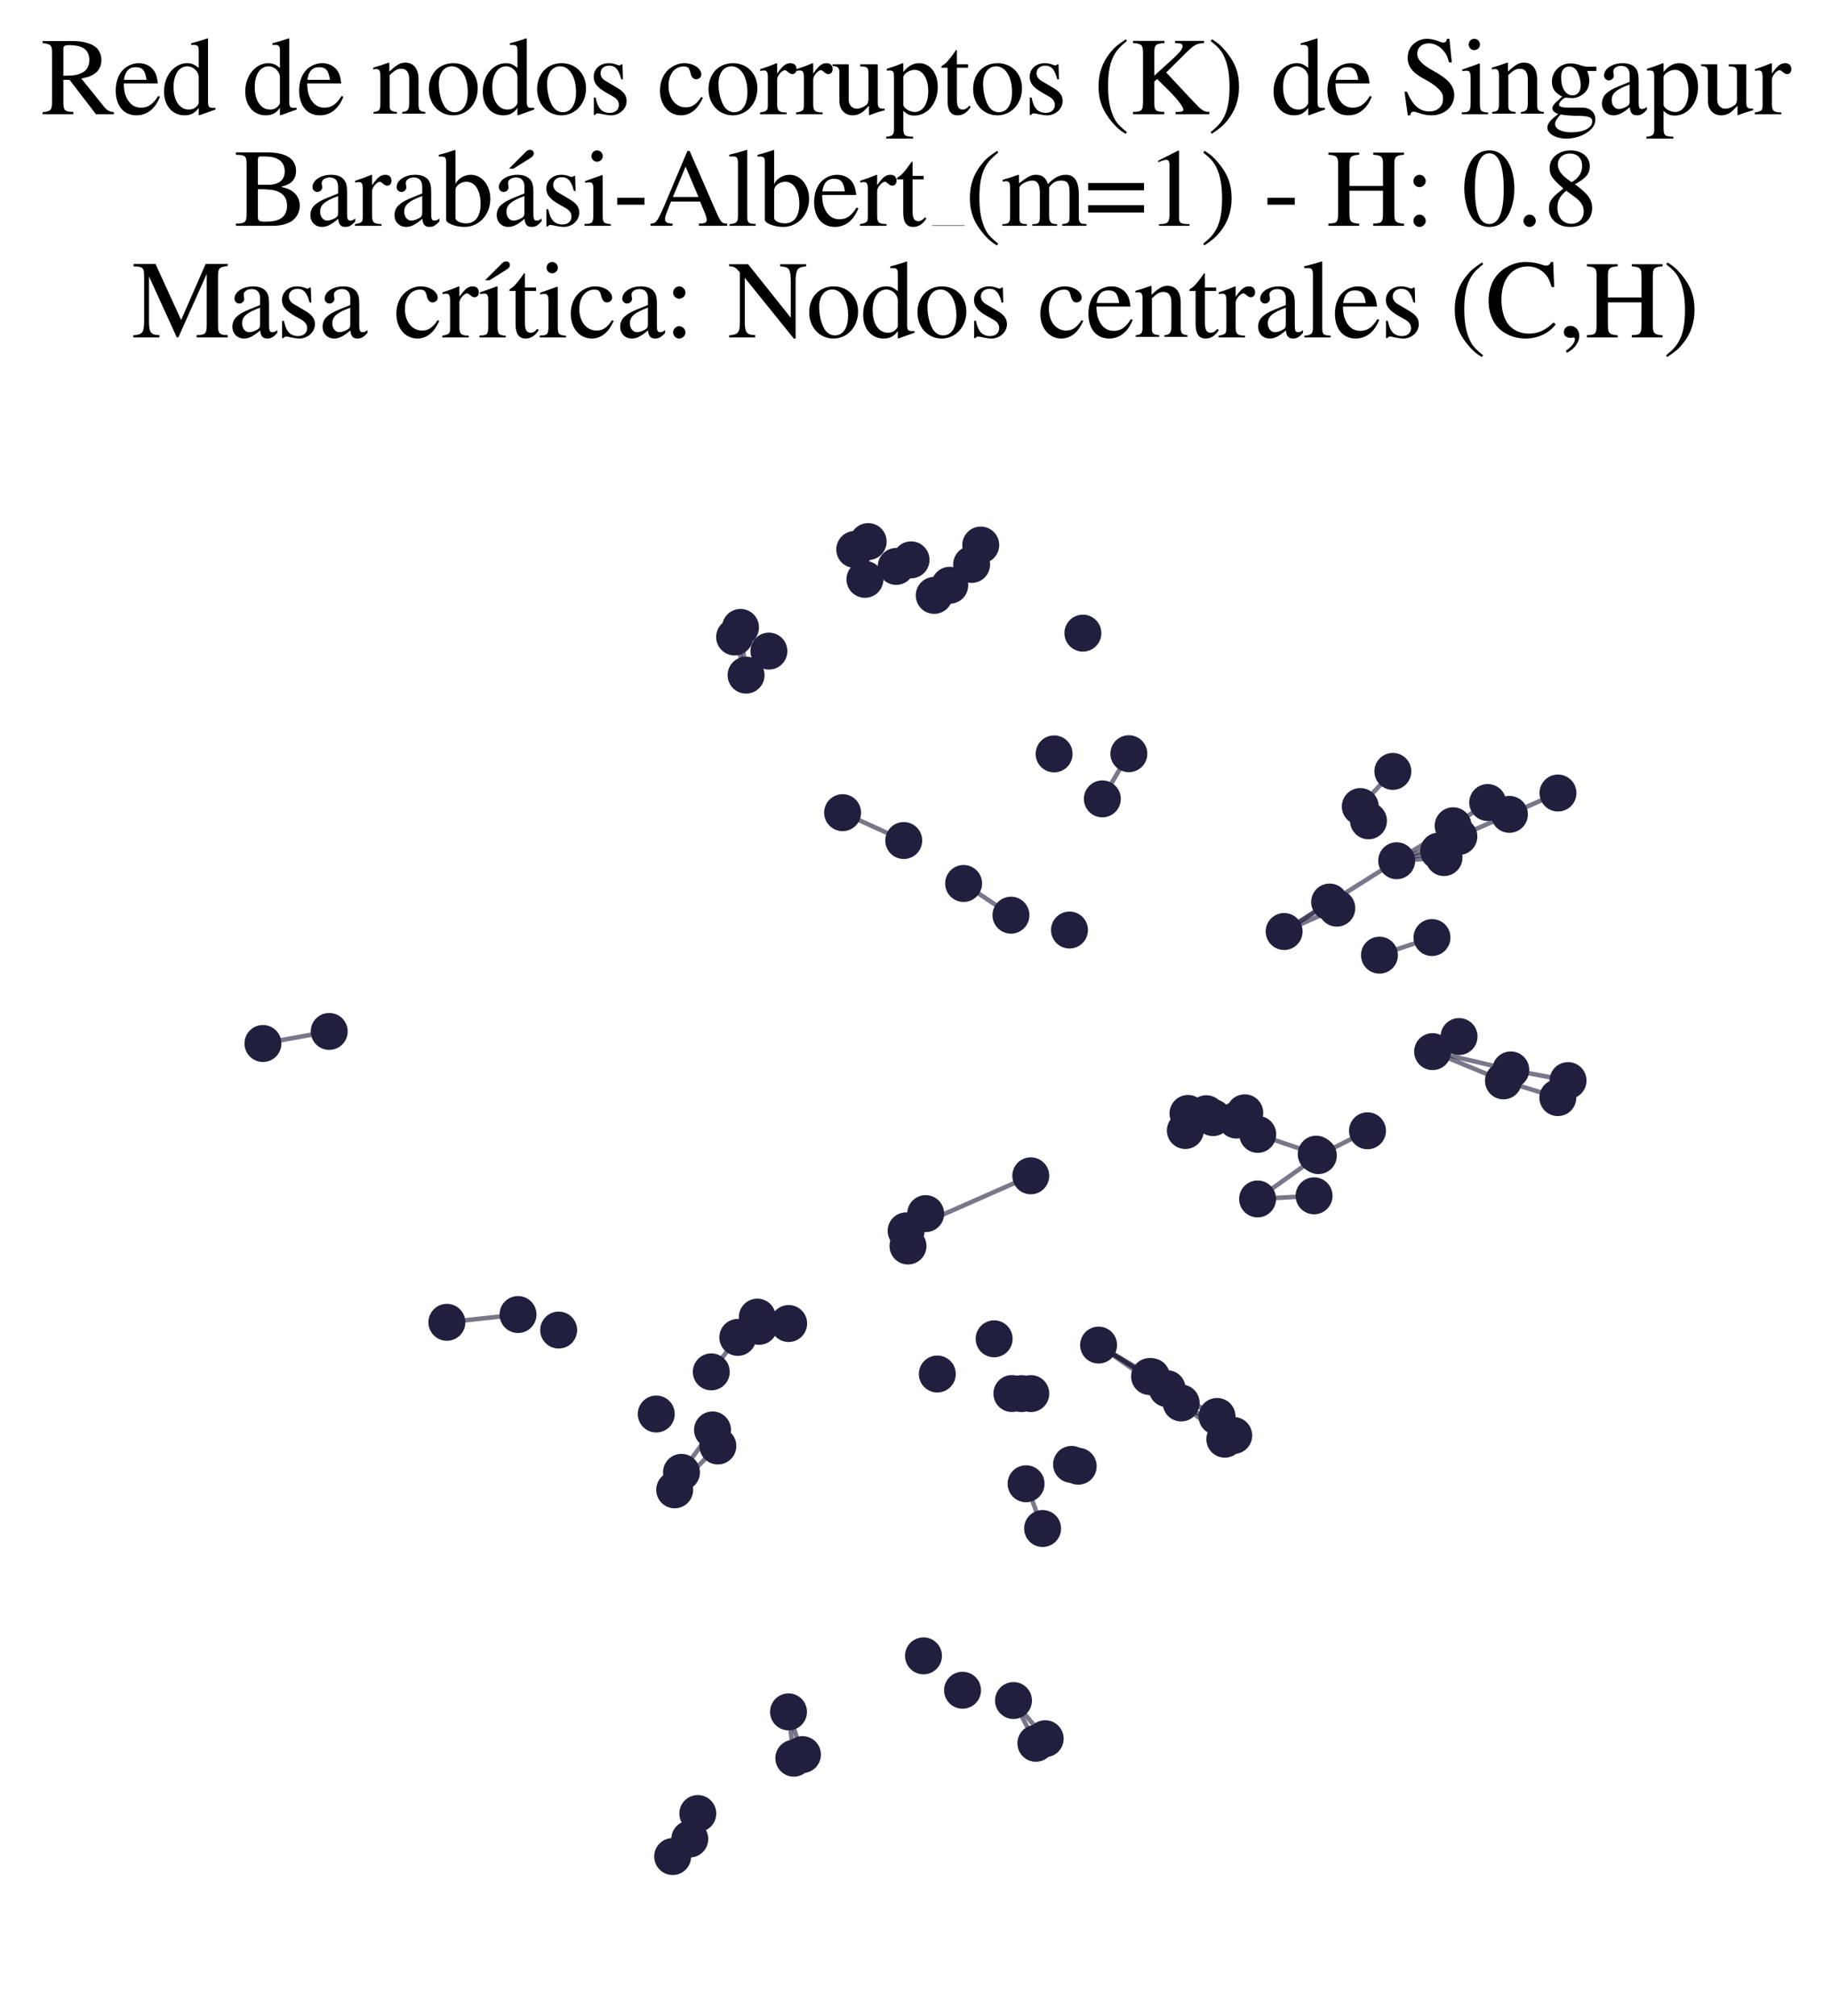 <?xml version="1.0" encoding="utf-8" standalone="no"?>
<!DOCTYPE svg PUBLIC "-//W3C//DTD SVG 1.1//EN"
  "http://www.w3.org/Graphics/SVG/1.1/DTD/svg11.dtd">
<svg xmlns:xlink="http://www.w3.org/1999/xlink" width="161.746pt" height="177.988pt" viewBox="0 0 161.746 177.988" xmlns="http://www.w3.org/2000/svg" version="1.1">
 <defs>
  <style type="text/css">*{stroke-linejoin: round; stroke-linecap: butt}</style>
 </defs>
 <g id="figure_1">
  <g id="patch_1">
   <path d="M 0 177.988 
L 161.746 177.988 
L 161.746 -0 
L 0 -0 
z
" style="fill: #ffffff"/>
  </g>
  <g id="axes_1">
   <g id="LineCollection_1">
    <path d="M 65.415 55.391 
L 65.906 59.606 
" clip-path="url(#p13133aeed7)" style="fill: none; stroke: #201f3d; stroke-opacity: 0.6; stroke-width: 0.4"/>
    <path d="M 29.083 91.061 
L 23.228 92.127 
" clip-path="url(#p13133aeed7)" style="fill: none; stroke: #201f3d; stroke-opacity: 0.6; stroke-width: 0.4"/>
    <path d="M 59.599 131.532 
L 63.414 127.661 
" clip-path="url(#p13133aeed7)" style="fill: none; stroke: #201f3d; stroke-opacity: 0.6; stroke-width: 0.4"/>
    <path d="M 97.046 118.752 
L 104.342 123.864 
" clip-path="url(#p13133aeed7)" style="fill: none; stroke: #201f3d; stroke-opacity: 0.6; stroke-width: 0.4"/>
    <path d="M 97.046 118.752 
L 101.551 121.529 
" clip-path="url(#p13133aeed7)" style="fill: none; stroke: #201f3d; stroke-opacity: 0.6; stroke-width: 0.4"/>
    <path d="M 97.046 118.752 
L 103.103 122.601 
" clip-path="url(#p13133aeed7)" style="fill: none; stroke: #201f3d; stroke-opacity: 0.6; stroke-width: 0.4"/>
    <path d="M 97.046 118.752 
L 101.725 121.54 
" clip-path="url(#p13133aeed7)" style="fill: none; stroke: #201f3d; stroke-opacity: 0.6; stroke-width: 0.4"/>
    <path d="M 121.857 84.328 
L 126.499 82.774 
" clip-path="url(#p13133aeed7)" style="fill: none; stroke: #201f3d; stroke-opacity: 0.6; stroke-width: 0.4"/>
    <path d="M 83.898 51.671 
L 86.637 48.12 
" clip-path="url(#p13133aeed7)" style="fill: none; stroke: #201f3d; stroke-opacity: 0.6; stroke-width: 0.4"/>
    <path d="M 133.457 94.458 
L 126.554 92.844 
" clip-path="url(#p13133aeed7)" style="fill: none; stroke: #201f3d; stroke-opacity: 0.6; stroke-width: 0.4"/>
    <path d="M 133.457 94.458 
L 138.518 95.401 
" clip-path="url(#p13133aeed7)" style="fill: none; stroke: #201f3d; stroke-opacity: 0.6; stroke-width: 0.4"/>
    <path d="M 80.044 108.666 
L 91.056 103.809 
" clip-path="url(#p13133aeed7)" style="fill: none; stroke: #201f3d; stroke-opacity: 0.6; stroke-width: 0.4"/>
    <path d="M 80.044 108.666 
L 81.771 107.147 
" clip-path="url(#p13133aeed7)" style="fill: none; stroke: #201f3d; stroke-opacity: 0.6; stroke-width: 0.4"/>
    <path d="M 80.044 108.666 
L 80.21 110.007 
" clip-path="url(#p13133aeed7)" style="fill: none; stroke: #201f3d; stroke-opacity: 0.6; stroke-width: 0.4"/>
    <path d="M 65.906 59.606 
L 64.893 56.237 
" clip-path="url(#p13133aeed7)" style="fill: none; stroke: #201f3d; stroke-opacity: 0.6; stroke-width: 0.4"/>
    <path d="M 65.906 59.606 
L 67.923 57.483 
" clip-path="url(#p13133aeed7)" style="fill: none; stroke: #201f3d; stroke-opacity: 0.6; stroke-width: 0.4"/>
    <path d="M 111.106 100.149 
L 116.271 101.897 
" clip-path="url(#p13133aeed7)" style="fill: none; stroke: #201f3d; stroke-opacity: 0.6; stroke-width: 0.4"/>
    <path d="M 90.641 130.996 
L 92.101 134.947 
" clip-path="url(#p13133aeed7)" style="fill: none; stroke: #201f3d; stroke-opacity: 0.6; stroke-width: 0.4"/>
    <path d="M 120.164 71.206 
L 123.04 68.104 
" clip-path="url(#p13133aeed7)" style="fill: none; stroke: #201f3d; stroke-opacity: 0.6; stroke-width: 0.4"/>
    <path d="M 104.342 123.864 
L 108.197 127.061 
" clip-path="url(#p13133aeed7)" style="fill: none; stroke: #201f3d; stroke-opacity: 0.6; stroke-width: 0.4"/>
    <path d="M 104.342 123.864 
L 108.986 126.735 
" clip-path="url(#p13133aeed7)" style="fill: none; stroke: #201f3d; stroke-opacity: 0.6; stroke-width: 0.4"/>
    <path d="M 74.433 71.748 
L 79.835 74.206 
" clip-path="url(#p13133aeed7)" style="fill: none; stroke: #201f3d; stroke-opacity: 0.6; stroke-width: 0.4"/>
    <path d="M 113.437 82.239 
L 123.381 75.99 
" clip-path="url(#p13133aeed7)" style="fill: none; stroke: #201f3d; stroke-opacity: 0.6; stroke-width: 0.4"/>
    <path d="M 113.437 82.239 
L 117.457 79.637 
" clip-path="url(#p13133aeed7)" style="fill: none; stroke: #201f3d; stroke-opacity: 0.6; stroke-width: 0.4"/>
    <path d="M 113.437 82.239 
L 118.09 80.178 
" clip-path="url(#p13133aeed7)" style="fill: none; stroke: #201f3d; stroke-opacity: 0.6; stroke-width: 0.4"/>
    <path d="M 76.693 47.815 
L 76.406 51.148 
" clip-path="url(#p13133aeed7)" style="fill: none; stroke: #201f3d; stroke-opacity: 0.6; stroke-width: 0.4"/>
    <path d="M 131.42 70.852 
L 128.367 72.903 
" clip-path="url(#p13133aeed7)" style="fill: none; stroke: #201f3d; stroke-opacity: 0.6; stroke-width: 0.4"/>
    <path d="M 123.381 75.99 
L 127.083 75.142 
" clip-path="url(#p13133aeed7)" style="fill: none; stroke: #201f3d; stroke-opacity: 0.6; stroke-width: 0.4"/>
    <path d="M 123.381 75.99 
L 127.56 75.713 
" clip-path="url(#p13133aeed7)" style="fill: none; stroke: #201f3d; stroke-opacity: 0.6; stroke-width: 0.4"/>
    <path d="M 123.381 75.99 
L 128.874 73.854 
" clip-path="url(#p13133aeed7)" style="fill: none; stroke: #201f3d; stroke-opacity: 0.6; stroke-width: 0.4"/>
    <path d="M 123.381 75.99 
L 128.367 72.903 
" clip-path="url(#p13133aeed7)" style="fill: none; stroke: #201f3d; stroke-opacity: 0.6; stroke-width: 0.4"/>
    <path d="M 82.526 52.565 
L 85.831 49.833 
" clip-path="url(#p13133aeed7)" style="fill: none; stroke: #201f3d; stroke-opacity: 0.6; stroke-width: 0.4"/>
    <path d="M 97.379 70.53 
L 99.72 66.543 
" clip-path="url(#p13133aeed7)" style="fill: none; stroke: #201f3d; stroke-opacity: 0.6; stroke-width: 0.4"/>
    <path d="M 70.887 154.907 
L 69.656 151.135 
" clip-path="url(#p13133aeed7)" style="fill: none; stroke: #201f3d; stroke-opacity: 0.6; stroke-width: 0.4"/>
    <path d="M 62.833 121.118 
L 65.175 118.074 
" clip-path="url(#p13133aeed7)" style="fill: none; stroke: #201f3d; stroke-opacity: 0.6; stroke-width: 0.4"/>
    <path d="M 116.461 102.025 
L 111.092 105.85 
" clip-path="url(#p13133aeed7)" style="fill: none; stroke: #201f3d; stroke-opacity: 0.6; stroke-width: 0.4"/>
    <path d="M 116.461 102.025 
L 120.802 99.832 
" clip-path="url(#p13133aeed7)" style="fill: none; stroke: #201f3d; stroke-opacity: 0.6; stroke-width: 0.4"/>
    <path d="M 60.933 162.361 
L 61.642 160.109 
" clip-path="url(#p13133aeed7)" style="fill: none; stroke: #201f3d; stroke-opacity: 0.6; stroke-width: 0.4"/>
    <path d="M 76.406 51.148 
L 75.506 48.51 
" clip-path="url(#p13133aeed7)" style="fill: none; stroke: #201f3d; stroke-opacity: 0.6; stroke-width: 0.4"/>
    <path d="M 89.306 80.797 
L 85.124 77.999 
" clip-path="url(#p13133aeed7)" style="fill: none; stroke: #201f3d; stroke-opacity: 0.6; stroke-width: 0.4"/>
    <path d="M 103.103 122.601 
L 107.511 125.053 
" clip-path="url(#p13133aeed7)" style="fill: none; stroke: #201f3d; stroke-opacity: 0.6; stroke-width: 0.4"/>
    <path d="M 133.337 71.896 
L 128.874 73.854 
" clip-path="url(#p13133aeed7)" style="fill: none; stroke: #201f3d; stroke-opacity: 0.6; stroke-width: 0.4"/>
    <path d="M 133.337 71.896 
L 137.628 70.013 
" clip-path="url(#p13133aeed7)" style="fill: none; stroke: #201f3d; stroke-opacity: 0.6; stroke-width: 0.4"/>
    <path d="M 137.615 96.905 
L 132.81 95.428 
" clip-path="url(#p13133aeed7)" style="fill: none; stroke: #201f3d; stroke-opacity: 0.6; stroke-width: 0.4"/>
    <path d="M 70.124 155.224 
L 69.656 151.135 
" clip-path="url(#p13133aeed7)" style="fill: none; stroke: #201f3d; stroke-opacity: 0.6; stroke-width: 0.4"/>
    <path d="M 126.554 92.844 
L 132.81 95.428 
" clip-path="url(#p13133aeed7)" style="fill: none; stroke: #201f3d; stroke-opacity: 0.6; stroke-width: 0.4"/>
    <path d="M 111.092 105.85 
L 116.082 105.575 
" clip-path="url(#p13133aeed7)" style="fill: none; stroke: #201f3d; stroke-opacity: 0.6; stroke-width: 0.4"/>
    <path d="M 39.477 116.743 
L 45.761 116.055 
" clip-path="url(#p13133aeed7)" style="fill: none; stroke: #201f3d; stroke-opacity: 0.6; stroke-width: 0.4"/>
    <path d="M 62.941 126.244 
L 60.2 129.988 
" clip-path="url(#p13133aeed7)" style="fill: none; stroke: #201f3d; stroke-opacity: 0.6; stroke-width: 0.4"/>
    <path d="M 89.53 150.134 
L 91.506 153.909 
" clip-path="url(#p13133aeed7)" style="fill: none; stroke: #201f3d; stroke-opacity: 0.6; stroke-width: 0.4"/>
    <path d="M 89.53 150.134 
L 92.33 153.504 
" clip-path="url(#p13133aeed7)" style="fill: none; stroke: #201f3d; stroke-opacity: 0.6; stroke-width: 0.4"/>
   </g>
   <g id="PathCollection_1">
    <defs>
     <path id="m9b69ddb066" d="M 0 1.581 
C 0.419 1.581 0.822 1.415 1.118 1.118 
C 1.415 0.822 1.581 0.419 1.581 0 
C 1.581 -0.419 1.415 -0.822 1.118 -1.118 
C 0.822 -1.415 0.419 -1.581 0 -1.581 
C -0.419 -1.581 -0.822 -1.415 -1.118 -1.118 
C -1.415 -0.822 -1.581 -0.419 -1.581 0 
C -1.581 0.419 -1.415 0.822 -1.118 1.118 
C -0.822 1.415 -0.419 1.581 0 1.581 
z
" style="stroke: #201f3d; stroke-width: 0.1"/>
    </defs>
    <g clip-path="url(#p13133aeed7)">
     <use xlink:href="#m9b69ddb066" x="66.9" y="116.283" style="fill: #201f3d; stroke: #201f3d; stroke-width: 0.1"/>
     <use xlink:href="#m9b69ddb066" x="59.599" y="131.532" style="fill: #201f3d; stroke: #201f3d; stroke-width: 0.1"/>
     <use xlink:href="#m9b69ddb066" x="91.056" y="103.809" style="fill: #201f3d; stroke: #201f3d; stroke-width: 0.1"/>
     <use xlink:href="#m9b69ddb066" x="86.637" y="48.12" style="fill: #201f3d; stroke: #201f3d; stroke-width: 0.1"/>
     <use xlink:href="#m9b69ddb066" x="131.42" y="70.852" style="fill: #201f3d; stroke: #201f3d; stroke-width: 0.1"/>
     <use xlink:href="#m9b69ddb066" x="63.414" y="127.661" style="fill: #201f3d; stroke: #201f3d; stroke-width: 0.1"/>
     <use xlink:href="#m9b69ddb066" x="123.04" y="68.104" style="fill: #201f3d; stroke: #201f3d; stroke-width: 0.1"/>
     <use xlink:href="#m9b69ddb066" x="85.124" y="77.999" style="fill: #201f3d; stroke: #201f3d; stroke-width: 0.1"/>
     <use xlink:href="#m9b69ddb066" x="80.481" y="49.428" style="fill: #201f3d; stroke: #201f3d; stroke-width: 0.1"/>
     <use xlink:href="#m9b69ddb066" x="60.2" y="129.988" style="fill: #201f3d; stroke: #201f3d; stroke-width: 0.1"/>
     <use xlink:href="#m9b69ddb066" x="107.154" y="98.67" style="fill: #201f3d; stroke: #201f3d; stroke-width: 0.1"/>
     <use xlink:href="#m9b69ddb066" x="94.658" y="129.286" style="fill: #201f3d; stroke: #201f3d; stroke-width: 0.1"/>
     <use xlink:href="#m9b69ddb066" x="123.381" y="75.99" style="fill: #201f3d; stroke: #201f3d; stroke-width: 0.1"/>
     <use xlink:href="#m9b69ddb066" x="99.72" y="66.543" style="fill: #201f3d; stroke: #201f3d; stroke-width: 0.1"/>
     <use xlink:href="#m9b69ddb066" x="138.518" y="95.401" style="fill: #201f3d; stroke: #201f3d; stroke-width: 0.1"/>
     <use xlink:href="#m9b69ddb066" x="67.923" y="57.483" style="fill: #201f3d; stroke: #201f3d; stroke-width: 0.1"/>
     <use xlink:href="#m9b69ddb066" x="90.641" y="130.996" style="fill: #201f3d; stroke: #201f3d; stroke-width: 0.1"/>
     <use xlink:href="#m9b69ddb066" x="109.218" y="98.889" style="fill: #201f3d; stroke: #201f3d; stroke-width: 0.1"/>
     <use xlink:href="#m9b69ddb066" x="62.941" y="126.244" style="fill: #201f3d; stroke: #201f3d; stroke-width: 0.1"/>
     <use xlink:href="#m9b69ddb066" x="75.506" y="48.51" style="fill: #201f3d; stroke: #201f3d; stroke-width: 0.1"/>
     <use xlink:href="#m9b69ddb066" x="23.228" y="92.127" style="fill: #201f3d; stroke: #201f3d; stroke-width: 0.1"/>
     <use xlink:href="#m9b69ddb066" x="49.351" y="117.427" style="fill: #201f3d; stroke: #201f3d; stroke-width: 0.1"/>
     <use xlink:href="#m9b69ddb066" x="95.247" y="129.449" style="fill: #201f3d; stroke: #201f3d; stroke-width: 0.1"/>
     <use xlink:href="#m9b69ddb066" x="76.693" y="47.815" style="fill: #201f3d; stroke: #201f3d; stroke-width: 0.1"/>
     <use xlink:href="#m9b69ddb066" x="59.42" y="163.907" style="fill: #201f3d; stroke: #201f3d; stroke-width: 0.1"/>
     <use xlink:href="#m9b69ddb066" x="70.124" y="155.224" style="fill: #201f3d; stroke: #201f3d; stroke-width: 0.1"/>
     <use xlink:href="#m9b69ddb066" x="127.083" y="75.142" style="fill: #201f3d; stroke: #201f3d; stroke-width: 0.1"/>
     <use xlink:href="#m9b69ddb066" x="87.82" y="118.2" style="fill: #201f3d; stroke: #201f3d; stroke-width: 0.1"/>
     <use xlink:href="#m9b69ddb066" x="92.33" y="153.504" style="fill: #201f3d; stroke: #201f3d; stroke-width: 0.1"/>
     <use xlink:href="#m9b69ddb066" x="79.17" y="50.006" style="fill: #201f3d; stroke: #201f3d; stroke-width: 0.1"/>
     <use xlink:href="#m9b69ddb066" x="60.933" y="162.361" style="fill: #201f3d; stroke: #201f3d; stroke-width: 0.1"/>
     <use xlink:href="#m9b69ddb066" x="82.8" y="121.306" style="fill: #201f3d; stroke: #201f3d; stroke-width: 0.1"/>
     <use xlink:href="#m9b69ddb066" x="133.337" y="71.896" style="fill: #201f3d; stroke: #201f3d; stroke-width: 0.1"/>
     <use xlink:href="#m9b69ddb066" x="69.656" y="151.135" style="fill: #201f3d; stroke: #201f3d; stroke-width: 0.1"/>
     <use xlink:href="#m9b69ddb066" x="103.103" y="122.601" style="fill: #201f3d; stroke: #201f3d; stroke-width: 0.1"/>
     <use xlink:href="#m9b69ddb066" x="120.889" y="72.466" style="fill: #201f3d; stroke: #201f3d; stroke-width: 0.1"/>
     <use xlink:href="#m9b69ddb066" x="116.461" y="102.025" style="fill: #201f3d; stroke: #201f3d; stroke-width: 0.1"/>
     <use xlink:href="#m9b69ddb066" x="133.457" y="94.458" style="fill: #201f3d; stroke: #201f3d; stroke-width: 0.1"/>
     <use xlink:href="#m9b69ddb066" x="104.342" y="123.864" style="fill: #201f3d; stroke: #201f3d; stroke-width: 0.1"/>
     <use xlink:href="#m9b69ddb066" x="65.415" y="55.391" style="fill: #201f3d; stroke: #201f3d; stroke-width: 0.1"/>
     <use xlink:href="#m9b69ddb066" x="81.771" y="107.147" style="fill: #201f3d; stroke: #201f3d; stroke-width: 0.1"/>
     <use xlink:href="#m9b69ddb066" x="39.477" y="116.743" style="fill: #201f3d; stroke: #201f3d; stroke-width: 0.1"/>
     <use xlink:href="#m9b69ddb066" x="45.761" y="116.055" style="fill: #201f3d; stroke: #201f3d; stroke-width: 0.1"/>
     <use xlink:href="#m9b69ddb066" x="120.164" y="71.206" style="fill: #201f3d; stroke: #201f3d; stroke-width: 0.1"/>
     <use xlink:href="#m9b69ddb066" x="137.615" y="96.905" style="fill: #201f3d; stroke: #201f3d; stroke-width: 0.1"/>
     <use xlink:href="#m9b69ddb066" x="91.506" y="153.909" style="fill: #201f3d; stroke: #201f3d; stroke-width: 0.1"/>
     <use xlink:href="#m9b69ddb066" x="85.029" y="149.225" style="fill: #201f3d; stroke: #201f3d; stroke-width: 0.1"/>
     <use xlink:href="#m9b69ddb066" x="127.56" y="75.713" style="fill: #201f3d; stroke: #201f3d; stroke-width: 0.1"/>
     <use xlink:href="#m9b69ddb066" x="74.433" y="71.748" style="fill: #201f3d; stroke: #201f3d; stroke-width: 0.1"/>
     <use xlink:href="#m9b69ddb066" x="121.857" y="84.328" style="fill: #201f3d; stroke: #201f3d; stroke-width: 0.1"/>
     <use xlink:href="#m9b69ddb066" x="128.89" y="91.513" style="fill: #201f3d; stroke: #201f3d; stroke-width: 0.1"/>
     <use xlink:href="#m9b69ddb066" x="91.059" y="123.035" style="fill: #201f3d; stroke: #201f3d; stroke-width: 0.1"/>
     <use xlink:href="#m9b69ddb066" x="108.986" y="126.735" style="fill: #201f3d; stroke: #201f3d; stroke-width: 0.1"/>
     <use xlink:href="#m9b69ddb066" x="128.874" y="73.854" style="fill: #201f3d; stroke: #201f3d; stroke-width: 0.1"/>
     <use xlink:href="#m9b69ddb066" x="116.271" y="101.897" style="fill: #201f3d; stroke: #201f3d; stroke-width: 0.1"/>
     <use xlink:href="#m9b69ddb066" x="89.53" y="150.134" style="fill: #201f3d; stroke: #201f3d; stroke-width: 0.1"/>
     <use xlink:href="#m9b69ddb066" x="70.887" y="154.907" style="fill: #201f3d; stroke: #201f3d; stroke-width: 0.1"/>
     <use xlink:href="#m9b69ddb066" x="113.437" y="82.239" style="fill: #201f3d; stroke: #201f3d; stroke-width: 0.1"/>
     <use xlink:href="#m9b69ddb066" x="108.197" y="127.061" style="fill: #201f3d; stroke: #201f3d; stroke-width: 0.1"/>
     <use xlink:href="#m9b69ddb066" x="128.367" y="72.903" style="fill: #201f3d; stroke: #201f3d; stroke-width: 0.1"/>
     <use xlink:href="#m9b69ddb066" x="95.66" y="55.897" style="fill: #201f3d; stroke: #201f3d; stroke-width: 0.1"/>
     <use xlink:href="#m9b69ddb066" x="106.565" y="98.325" style="fill: #201f3d; stroke: #201f3d; stroke-width: 0.1"/>
     <use xlink:href="#m9b69ddb066" x="85.831" y="49.833" style="fill: #201f3d; stroke: #201f3d; stroke-width: 0.1"/>
     <use xlink:href="#m9b69ddb066" x="90.238" y="123.038" style="fill: #201f3d; stroke: #201f3d; stroke-width: 0.1"/>
     <use xlink:href="#m9b69ddb066" x="111.092" y="105.85" style="fill: #201f3d; stroke: #201f3d; stroke-width: 0.1"/>
     <use xlink:href="#m9b69ddb066" x="107.511" y="125.053" style="fill: #201f3d; stroke: #201f3d; stroke-width: 0.1"/>
     <use xlink:href="#m9b69ddb066" x="97.379" y="70.53" style="fill: #201f3d; stroke: #201f3d; stroke-width: 0.1"/>
     <use xlink:href="#m9b69ddb066" x="126.499" y="82.774" style="fill: #201f3d; stroke: #201f3d; stroke-width: 0.1"/>
     <use xlink:href="#m9b69ddb066" x="83.898" y="51.671" style="fill: #201f3d; stroke: #201f3d; stroke-width: 0.1"/>
     <use xlink:href="#m9b69ddb066" x="64.893" y="56.237" style="fill: #201f3d; stroke: #201f3d; stroke-width: 0.1"/>
     <use xlink:href="#m9b69ddb066" x="118.09" y="80.178" style="fill: #201f3d; stroke: #201f3d; stroke-width: 0.1"/>
     <use xlink:href="#m9b69ddb066" x="117.457" y="79.637" style="fill: #201f3d; stroke: #201f3d; stroke-width: 0.1"/>
     <use xlink:href="#m9b69ddb066" x="116.082" y="105.575" style="fill: #201f3d; stroke: #201f3d; stroke-width: 0.1"/>
     <use xlink:href="#m9b69ddb066" x="93.118" y="66.559" style="fill: #201f3d; stroke: #201f3d; stroke-width: 0.1"/>
     <use xlink:href="#m9b69ddb066" x="120.802" y="99.832" style="fill: #201f3d; stroke: #201f3d; stroke-width: 0.1"/>
     <use xlink:href="#m9b69ddb066" x="89.306" y="80.797" style="fill: #201f3d; stroke: #201f3d; stroke-width: 0.1"/>
     <use xlink:href="#m9b69ddb066" x="82.526" y="52.565" style="fill: #201f3d; stroke: #201f3d; stroke-width: 0.1"/>
     <use xlink:href="#m9b69ddb066" x="89.387" y="123.031" style="fill: #201f3d; stroke: #201f3d; stroke-width: 0.1"/>
     <use xlink:href="#m9b69ddb066" x="104.944" y="98.302" style="fill: #201f3d; stroke: #201f3d; stroke-width: 0.1"/>
     <use xlink:href="#m9b69ddb066" x="62.833" y="121.118" style="fill: #201f3d; stroke: #201f3d; stroke-width: 0.1"/>
     <use xlink:href="#m9b69ddb066" x="80.044" y="108.666" style="fill: #201f3d; stroke: #201f3d; stroke-width: 0.1"/>
     <use xlink:href="#m9b69ddb066" x="80.21" y="110.007" style="fill: #201f3d; stroke: #201f3d; stroke-width: 0.1"/>
     <use xlink:href="#m9b69ddb066" x="92.101" y="134.947" style="fill: #201f3d; stroke: #201f3d; stroke-width: 0.1"/>
     <use xlink:href="#m9b69ddb066" x="132.81" y="95.428" style="fill: #201f3d; stroke: #201f3d; stroke-width: 0.1"/>
     <use xlink:href="#m9b69ddb066" x="94.476" y="82.11" style="fill: #201f3d; stroke: #201f3d; stroke-width: 0.1"/>
     <use xlink:href="#m9b69ddb066" x="111.106" y="100.149" style="fill: #201f3d; stroke: #201f3d; stroke-width: 0.1"/>
     <use xlink:href="#m9b69ddb066" x="65.175" y="118.074" style="fill: #201f3d; stroke: #201f3d; stroke-width: 0.1"/>
     <use xlink:href="#m9b69ddb066" x="104.71" y="99.81" style="fill: #201f3d; stroke: #201f3d; stroke-width: 0.1"/>
     <use xlink:href="#m9b69ddb066" x="126.554" y="92.844" style="fill: #201f3d; stroke: #201f3d; stroke-width: 0.1"/>
     <use xlink:href="#m9b69ddb066" x="65.906" y="59.606" style="fill: #201f3d; stroke: #201f3d; stroke-width: 0.1"/>
     <use xlink:href="#m9b69ddb066" x="76.406" y="51.148" style="fill: #201f3d; stroke: #201f3d; stroke-width: 0.1"/>
     <use xlink:href="#m9b69ddb066" x="97.046" y="118.752" style="fill: #201f3d; stroke: #201f3d; stroke-width: 0.1"/>
     <use xlink:href="#m9b69ddb066" x="67.057" y="117.095" style="fill: #201f3d; stroke: #201f3d; stroke-width: 0.1"/>
     <use xlink:href="#m9b69ddb066" x="137.628" y="70.013" style="fill: #201f3d; stroke: #201f3d; stroke-width: 0.1"/>
     <use xlink:href="#m9b69ddb066" x="109.958" y="98.245" style="fill: #201f3d; stroke: #201f3d; stroke-width: 0.1"/>
     <use xlink:href="#m9b69ddb066" x="69.669" y="116.849" style="fill: #201f3d; stroke: #201f3d; stroke-width: 0.1"/>
     <use xlink:href="#m9b69ddb066" x="29.083" y="91.061" style="fill: #201f3d; stroke: #201f3d; stroke-width: 0.1"/>
     <use xlink:href="#m9b69ddb066" x="57.972" y="124.838" style="fill: #201f3d; stroke: #201f3d; stroke-width: 0.1"/>
     <use xlink:href="#m9b69ddb066" x="101.725" y="121.54" style="fill: #201f3d; stroke: #201f3d; stroke-width: 0.1"/>
     <use xlink:href="#m9b69ddb066" x="61.642" y="160.109" style="fill: #201f3d; stroke: #201f3d; stroke-width: 0.1"/>
     <use xlink:href="#m9b69ddb066" x="101.551" y="121.529" style="fill: #201f3d; stroke: #201f3d; stroke-width: 0.1"/>
     <use xlink:href="#m9b69ddb066" x="81.579" y="146.19" style="fill: #201f3d; stroke: #201f3d; stroke-width: 0.1"/>
     <use xlink:href="#m9b69ddb066" x="79.835" y="74.206" style="fill: #201f3d; stroke: #201f3d; stroke-width: 0.1"/>
    </g>
   </g>
   <g id="text_1">
    <!-- Red de nodos corruptos (K) de Singapur -->
    <g transform="translate(3.6 10.084) scale(0.096 -0.096)">
     <defs>
      <path id="NimbusRomNo9L-Regu-52" d="M 4218 121 
C 3974 140 3846 205 3661 424 
L 2342 2061 
C 2771 2143 2963 2219 3174 2388 
C 3379 2553 3501 2818 3501 3113 
C 3501 3385 3418 3618 3251 3801 
C 3008 4059 2477 4224 1875 4224 
L 109 4224 
L 109 4102 
C 589 4051 653 3981 653 3528 
L 653 765 
C 653 236 589 159 109 121 
L 109 0 
L 1882 0 
L 1882 134 
C 1389 134 1306 219 1306 692 
L 1306 1984 
L 1664 1984 
L 3187 0 
L 4218 0 
L 4218 121 
z
M 1306 3762 
C 1306 3937 1376 3987 1632 3987 
C 2432 3987 2803 3716 2803 3123 
C 2803 2807 2669 2542 2438 2423 
C 2144 2258 1920 2221 1306 2221 
L 1306 3762 
z
" transform="scale(0.016)"/>
      <path id="NimbusRomNo9L-Regu-65" d="M 2611 1053 
C 2304 564 2029 378 1619 378 
C 1254 378 979 564 794 930 
C 678 1174 634 1386 621 1779 
L 2592 1779 
C 2541 2193 2477 2377 2317 2581 
C 2125 2811 1830 2944 1498 2944 
C 1178 2944 877 2829 634 2611 
C 333 2349 160 1894 160 1370 
C 160 486 621 -64 1357 -64 
C 1965 -64 2445 315 2714 1008 
L 2611 1053 
z
M 634 1984 
C 704 2479 922 2714 1312 2714 
C 1702 2714 1856 2535 1939 1984 
L 634 1984 
z
" transform="scale(0.016)"/>
      <path id="NimbusRomNo9L-Regu-64" d="M 2202 -64 
L 3142 269 
L 3142 365 
C 3027 365 3014 365 2995 365 
C 2765 365 2714 435 2714 731 
L 2714 4364 
L 2682 4377 
C 2374 4268 2150 4204 1741 4096 
L 1741 3994 
C 1792 4000 1830 4000 1882 4000 
C 2118 4000 2176 3936 2176 3672 
L 2176 2669 
C 1933 2874 1760 2944 1504 2944 
C 768 2944 173 2221 173 1312 
C 173 493 653 -64 1357 -64 
C 1715 -64 1958 64 2176 365 
L 2176 -45 
L 2202 -64 
z
M 2176 653 
C 2176 608 2131 531 2067 461 
C 1952 333 1792 269 1606 269 
C 1075 269 723 781 723 1568 
C 723 2291 1037 2765 1523 2765 
C 1862 2765 2176 2464 2176 2125 
L 2176 653 
z
" transform="scale(0.016)"/>
      <path id="NimbusRomNo9L-Regu-6e" d="M 102 2579 
C 141 2598 205 2605 275 2605 
C 454 2605 512 2509 512 2195 
L 512 608 
C 512 243 442 154 115 128 
L 115 32 
L 1472 32 
L 1472 128 
C 1146 154 1050 230 1050 461 
L 1050 2259 
C 1357 2547 1498 2624 1709 2624 
C 2022 2624 2176 2426 2176 2003 
L 2176 666 
C 2176 262 2093 154 1773 128 
L 1773 32 
L 3104 32 
L 3104 128 
C 2790 160 2714 237 2714 550 
L 2714 2016 
C 2714 2618 2432 2976 1958 2976 
C 1664 2976 1466 2867 1030 2458 
L 1030 2963 
L 986 2976 
C 672 2861 454 2790 102 2688 
L 102 2579 
z
" transform="scale(0.016)"/>
      <path id="NimbusRomNo9L-Regu-6f" d="M 1600 2944 
C 768 2944 186 2330 186 1446 
C 186 582 781 -64 1587 -64 
C 2394 -64 3008 614 3008 1498 
C 3008 2336 2419 2944 1600 2944 
z
M 1517 2765 
C 2054 2765 2432 2150 2432 1274 
C 2432 550 2144 115 1664 115 
C 1414 115 1178 269 1043 525 
C 864 858 762 1306 762 1760 
C 762 2368 1062 2765 1517 2765 
z
" transform="scale(0.016)"/>
      <path id="NimbusRomNo9L-Regu-73" d="M 2016 2010 
L 1990 2880 
L 1920 2880 
L 1907 2867 
C 1850 2822 1843 2816 1818 2816 
C 1779 2816 1715 2829 1645 2861 
C 1504 2915 1363 2944 1197 2944 
C 691 2944 326 2616 326 2154 
C 326 1796 531 1539 1075 1231 
L 1446 1020 
C 1670 892 1779 737 1779 539 
C 1779 256 1574 77 1248 77 
C 1030 77 832 159 710 298 
C 576 455 518 600 435 960 
L 333 960 
L 333 -39 
L 416 -39 
C 461 33 486 48 563 48 
C 621 48 710 35 858 -2 
C 1037 -39 1210 -64 1325 -64 
C 1818 -64 2227 308 2227 757 
C 2227 1077 2074 1289 1690 1520 
L 998 1930 
C 819 2033 723 2194 723 2367 
C 723 2624 922 2803 1216 2803 
C 1581 2803 1773 2583 1920 2010 
L 2016 2010 
z
" transform="scale(0.016)"/>
      <path id="NimbusRomNo9L-Regu-63" d="M 2547 998 
C 2240 550 2010 397 1645 397 
C 1062 397 653 909 653 1645 
C 653 2304 1005 2758 1523 2758 
C 1754 2758 1837 2688 1901 2451 
L 1939 2310 
C 1990 2131 2106 2016 2240 2016 
C 2406 2016 2547 2138 2547 2285 
C 2547 2643 2099 2944 1562 2944 
C 1248 2944 922 2816 659 2586 
C 339 2304 160 1869 160 1363 
C 160 531 666 -64 1376 -64 
C 1664 -64 1920 38 2150 237 
C 2323 390 2445 563 2637 941 
L 2547 998 
z
" transform="scale(0.016)"/>
      <path id="NimbusRomNo9L-Regu-72" d="M 45 2496 
C 134 2515 192 2522 269 2522 
C 429 2522 486 2419 486 2138 
L 486 538 
C 486 218 442 173 32 96 
L 32 0 
L 1568 0 
L 1568 102 
C 1133 102 1024 199 1024 565 
L 1024 2013 
C 1024 2219 1299 2541 1472 2541 
C 1510 2541 1568 2509 1638 2445 
C 1741 2355 1811 2317 1894 2317 
C 2048 2317 2144 2426 2144 2605 
C 2144 2816 2010 2944 1792 2944 
C 1523 2944 1338 2797 1024 2343 
L 1024 2931 
L 992 2944 
C 653 2803 422 2721 45 2599 
L 45 2496 
z
" transform="scale(0.016)"/>
      <path id="NimbusRomNo9L-Regu-75" d="M 3066 320 
L 3034 320 
C 2739 320 2669 390 2669 685 
L 2669 2880 
L 1658 2880 
L 1658 2758 
C 2054 2758 2131 2694 2131 2375 
L 2131 875 
C 2131 697 2099 607 2010 537 
C 1837 397 1638 320 1446 320 
C 1197 320 992 537 992 805 
L 992 2880 
L 58 2880 
L 58 2778 
C 365 2778 454 2682 454 2387 
L 454 770 
C 454 263 762 -64 1229 -64 
C 1466 -64 1715 38 1888 211 
L 2163 486 
L 2163 -45 
L 2189 -58 
C 2509 70 2739 141 3066 230 
L 3066 320 
z
" transform="scale(0.016)"/>
      <path id="NimbusRomNo9L-Regu-70" d="M 58 2516 
C 115 2522 160 2522 218 2522 
C 435 2522 480 2458 480 2155 
L 480 -855 
C 480 -1189 410 -1261 32 -1299 
L 32 -1408 
L 1581 -1408 
L 1581 -1293 
C 1101 -1293 1018 -1222 1018 -816 
L 1018 199 
C 1242 -13 1395 -77 1664 -77 
C 2419 -77 3008 643 3008 1575 
C 3008 2372 2560 2944 1939 2944 
C 1581 2944 1299 2784 1018 2438 
L 1018 2931 
L 979 2944 
C 634 2810 410 2726 58 2618 
L 58 2516 
z
M 1018 2136 
C 1018 2329 1376 2560 1670 2560 
C 2144 2560 2458 2071 2458 1324 
C 2458 611 2144 128 1683 128 
C 1382 128 1018 359 1018 552 
L 1018 2136 
z
" transform="scale(0.016)"/>
      <path id="NimbusRomNo9L-Regu-74" d="M 1632 2880 
L 986 2880 
L 986 3622 
C 986 3686 979 3706 941 3706 
C 896 3648 858 3590 813 3526 
C 570 3174 294 2867 192 2841 
C 122 2794 83 2748 83 2715 
C 83 2695 90 2682 109 2682 
L 448 2682 
L 448 751 
C 448 212 640 -64 1018 -64 
C 1331 -64 1574 90 1786 423 
L 1702 493 
C 1568 333 1459 269 1318 269 
C 1082 269 986 443 986 847 
L 986 2682 
L 1632 2682 
L 1632 2880 
z
" transform="scale(0.016)"/>
      <path id="NimbusRomNo9L-Regu-28" d="M 1888 4326 
C 1414 4019 1222 3853 986 3558 
C 531 3002 307 2362 307 1613 
C 307 800 544 173 1107 -480 
C 1370 -787 1536 -928 1869 -1133 
L 1946 -1030 
C 1434 -627 1254 -403 1082 77 
C 928 506 858 992 858 1632 
C 858 2304 941 2829 1114 3226 
C 1293 3622 1485 3853 1946 4224 
L 1888 4326 
z
" transform="scale(0.016)"/>
      <path id="NimbusRomNo9L-Regu-4b" d="M 2643 4109 
C 2720 4096 2784 4096 2810 4096 
C 3002 4096 3078 4045 3078 3917 
C 3078 3775 2931 3583 2579 3257 
L 1446 2224 
L 1446 3534 
C 1446 4000 1517 4071 2035 4109 
L 2035 4231 
L 218 4231 
L 218 4109 
C 717 4071 794 3988 794 3531 
L 794 750 
C 794 217 723 134 218 134 
L 218 0 
L 2022 0 
L 2022 134 
C 1523 134 1446 211 1446 683 
L 1446 1891 
L 1613 2026 
L 2291 1355 
C 2778 876 3123 422 3123 269 
C 3123 179 3034 134 2854 134 
C 2822 134 2752 134 2675 121 
L 2675 0 
L 4627 0 
L 4627 134 
C 4294 134 4205 198 3622 816 
L 2131 2409 
L 3347 3611 
C 3782 4026 3885 4077 4320 4109 
L 4320 4231 
L 2643 4231 
L 2643 4109 
z
" transform="scale(0.016)"/>
      <path id="NimbusRomNo9L-Regu-29" d="M 243 -1133 
C 717 -826 909 -659 1146 -365 
C 1600 192 1824 832 1824 1581 
C 1824 2400 1587 3021 1024 3674 
C 762 3981 595 4122 262 4326 
L 186 4224 
C 698 3821 870 3597 1050 3117 
C 1203 2688 1274 2202 1274 1562 
C 1274 896 1190 365 1018 -26 
C 838 -429 646 -659 186 -1030 
L 243 -1133 
z
" transform="scale(0.016)"/>
      <path id="NimbusRomNo9L-Regu-53" d="M 2861 4352 
L 2726 4352 
C 2701 4205 2630 4135 2522 4135 
C 2458 4135 2349 4160 2240 4212 
C 2003 4301 1766 4352 1562 4352 
C 1286 4352 1005 4244 794 4058 
C 570 3859 454 3590 454 3256 
C 454 2743 736 2385 1453 2006 
C 1914 1763 2246 1499 2406 1256 
C 2464 1173 2496 1038 2496 884 
C 2496 454 2176 160 1709 160 
C 1139 160 736 513 416 1296 
L 269 1296 
L 461 -64 
L 602 -64 
C 608 57 685 147 781 147 
C 851 147 960 122 1082 79 
C 1325 -14 1581 -64 1837 -64 
C 2573 -64 3142 442 3142 1101 
C 3142 1626 2790 2042 1946 2496 
C 1274 2868 1005 3149 1005 3495 
C 1005 3847 1274 4090 1670 4090 
C 1958 4090 2227 3968 2451 3738 
C 2650 3533 2739 3367 2842 2989 
L 3002 2989 
L 2861 4352 
z
" transform="scale(0.016)"/>
      <path id="NimbusRomNo9L-Regu-69" d="M 1120 2929 
L 128 2579 
L 128 2484 
L 179 2490 
C 256 2502 339 2509 397 2509 
C 550 2509 608 2406 608 2125 
L 608 640 
C 608 179 544 109 102 109 
L 102 0 
L 1619 0 
L 1619 96 
C 1197 128 1146 191 1146 650 
L 1146 2910 
L 1120 2929 
z
M 819 4352 
C 646 4352 499 4205 499 4026 
C 499 3847 640 3699 819 3699 
C 1005 3699 1152 3840 1152 4026 
C 1152 4205 1005 4352 819 4352 
z
" transform="scale(0.016)"/>
      <path id="NimbusRomNo9L-Regu-67" d="M 3008 2496 
L 3008 2746 
L 2515 2746 
C 2387 2746 2291 2763 2163 2802 
L 2022 2847 
C 1850 2903 1677 2931 1510 2931 
C 915 2931 442 2467 442 1881 
C 442 1476 614 1230 1037 1018 
C 915 906 800 799 762 768 
C 550 588 467 463 467 338 
C 467 206 544 131 806 6 
C 352 -329 179 -543 179 -781 
C 179 -1124 678 -1408 1286 -1408 
C 1766 -1408 2266 -1238 2598 -962 
C 2842 -759 2950 -548 2950 -299 
C 2950 108 2650 384 2176 384 
L 1350 384 
C 1011 384 851 443 851 548 
C 851 678 1062 908 1235 960 
C 1293 953 1338 947 1357 947 
C 1478 934 1562 928 1600 928 
C 1837 928 2093 1026 2291 1203 
C 2502 1387 2598 1617 2598 1945 
C 2598 2135 2566 2286 2477 2496 
L 3008 2496 
z
M 941 -13 
C 1152 -58 1664 -96 1978 -96 
C 2560 -96 2771 -180 2771 -414 
C 2771 -791 2285 -1043 1562 -1043 
C 998 -1043 627 -855 627 -570 
C 627 -420 672 -336 941 -13 
z
M 973 2145 
C 973 2526 1152 2752 1446 2752 
C 1645 2752 1811 2642 1914 2449 
C 2029 2223 2106 1927 2106 1675 
C 2106 1314 1920 1088 1626 1088 
C 1242 1088 973 1507 973 2126 
L 973 2145 
z
" transform="scale(0.016)"/>
      <path id="NimbusRomNo9L-Regu-61" d="M 2829 423 
C 2720 333 2643 301 2547 301 
C 2400 301 2355 390 2355 672 
L 2355 1920 
C 2355 2253 2323 2438 2227 2592 
C 2086 2822 1811 2944 1434 2944 
C 832 2944 358 2630 358 2227 
C 358 2080 486 1952 634 1952 
C 787 1952 922 2080 922 2221 
C 922 2246 915 2278 909 2323 
C 896 2381 890 2432 890 2477 
C 890 2650 1094 2790 1350 2790 
C 1664 2790 1837 2605 1837 2259 
L 1837 1869 
C 851 1472 742 1421 467 1178 
C 326 1050 237 832 237 621 
C 237 218 518 -64 909 -64 
C 1190 -64 1453 70 1843 403 
C 1875 70 1990 -64 2253 -64 
C 2470 -64 2605 13 2829 256 
L 2829 423 
z
M 1837 783 
C 1837 584 1805 526 1670 449 
C 1517 359 1338 301 1203 301 
C 979 301 800 520 800 796 
L 800 822 
C 800 1201 1062 1433 1837 1715 
L 1837 783 
z
" transform="scale(0.016)"/>
     </defs>
     <use xlink:href="#NimbusRomNo9L-Regu-52" transform="scale(0.996)"/>
     <use xlink:href="#NimbusRomNo9L-Regu-65" transform="translate(66.45 0) scale(0.996)"/>
     <use xlink:href="#NimbusRomNo9L-Regu-64" transform="translate(110.684 0) scale(0.996)"/>
     <use xlink:href="#NimbusRomNo9L-Regu-64" transform="translate(185.403 0) scale(0.996)"/>
     <use xlink:href="#NimbusRomNo9L-Regu-65" transform="translate(235.217 0) scale(0.996)"/>
     <use xlink:href="#NimbusRomNo9L-Regu-6e" transform="translate(304.357 0) scale(0.996)"/>
     <use xlink:href="#NimbusRomNo9L-Regu-6f" transform="translate(354.17 0) scale(0.996)"/>
     <use xlink:href="#NimbusRomNo9L-Regu-64" transform="translate(403.983 0) scale(0.996)"/>
     <use xlink:href="#NimbusRomNo9L-Regu-6f" transform="translate(453.796 0) scale(0.996)"/>
     <use xlink:href="#NimbusRomNo9L-Regu-73" transform="translate(503.61 0) scale(0.996)"/>
     <use xlink:href="#NimbusRomNo9L-Regu-63" transform="translate(567.27 0) scale(0.996)"/>
     <use xlink:href="#NimbusRomNo9L-Regu-6f" transform="translate(611.503 0) scale(0.996)"/>
     <use xlink:href="#NimbusRomNo9L-Regu-72" transform="translate(661.317 0) scale(0.996)"/>
     <use xlink:href="#NimbusRomNo9L-Regu-72" transform="translate(694.492 0) scale(0.996)"/>
     <use xlink:href="#NimbusRomNo9L-Regu-75" transform="translate(727.667 0) scale(0.996)"/>
     <use xlink:href="#NimbusRomNo9L-Regu-70" transform="translate(777.48 0) scale(0.996)"/>
     <use xlink:href="#NimbusRomNo9L-Regu-74" transform="translate(827.294 0) scale(0.996)"/>
     <use xlink:href="#NimbusRomNo9L-Regu-6f" transform="translate(854.989 0) scale(0.996)"/>
     <use xlink:href="#NimbusRomNo9L-Regu-73" transform="translate(904.802 0) scale(0.996)"/>
     <use xlink:href="#NimbusRomNo9L-Regu-28" transform="translate(968.462 0) scale(0.996)"/>
     <use xlink:href="#NimbusRomNo9L-Regu-4b" transform="translate(1001.637 0) scale(0.996)"/>
     <use xlink:href="#NimbusRomNo9L-Regu-29" transform="translate(1073.567 0) scale(0.996)"/>
     <use xlink:href="#NimbusRomNo9L-Regu-64" transform="translate(1131.649 0) scale(0.996)"/>
     <use xlink:href="#NimbusRomNo9L-Regu-65" transform="translate(1181.462 0) scale(0.996)"/>
     <use xlink:href="#NimbusRomNo9L-Regu-53" transform="translate(1250.603 0) scale(0.996)"/>
     <use xlink:href="#NimbusRomNo9L-Regu-69" transform="translate(1305.994 0) scale(0.996)"/>
     <use xlink:href="#NimbusRomNo9L-Regu-6e" transform="translate(1333.689 0) scale(0.996)"/>
     <use xlink:href="#NimbusRomNo9L-Regu-67" transform="translate(1383.503 0) scale(0.996)"/>
     <use xlink:href="#NimbusRomNo9L-Regu-61" transform="translate(1432.818 0) scale(0.996)"/>
     <use xlink:href="#NimbusRomNo9L-Regu-70" transform="translate(1477.052 0) scale(0.996)"/>
     <use xlink:href="#NimbusRomNo9L-Regu-75" transform="translate(1526.865 0) scale(0.996)"/>
     <use xlink:href="#NimbusRomNo9L-Regu-72" transform="translate(1576.678 0) scale(0.996)"/>
    </g>
    <!-- Barabási-Albert_(m=1) - H: 0.8 -->
    <g transform="translate(20.677 19.936) scale(0.096 -0.096)">
     <defs>
      <path id="NimbusRomNo9L-Regu-42" d="M 109 4237 
L 109 4096 
C 646 4096 723 4026 723 3548 
L 723 689 
C 723 212 640 128 109 128 
L 109 0 
L 2246 0 
C 2746 0 3200 136 3437 356 
C 3667 564 3795 855 3795 1165 
C 3795 1451 3680 1710 3482 1897 
C 3290 2072 3117 2150 2701 2253 
C 3034 2335 3168 2398 3322 2531 
C 3482 2671 3578 2903 3578 3163 
C 3578 3871 3008 4237 1901 4237 
L 109 4237 
z
M 1376 2112 
C 1997 2112 2291 2080 2522 1982 
C 2886 1827 3059 1568 3059 1159 
C 3059 809 2925 555 2669 406 
C 2464 290 2202 238 1779 238 
C 1466 238 1376 296 1376 504 
L 1376 2112 
z
M 1376 2368 
L 1376 3812 
C 1376 3944 1421 4001 1517 4001 
L 1798 4001 
C 2534 4001 2925 3699 2925 3137 
C 2925 2646 2586 2368 1984 2368 
L 1376 2368 
z
" transform="scale(0.016)"/>
      <path id="NimbusRomNo9L-Regu-62" d="M 979 4364 
L 947 4377 
C 678 4281 506 4230 205 4147 
L 19 4096 
L 19 3994 
C 58 4000 83 4000 128 4000 
C 384 4000 442 3942 442 3673 
L 442 347 
C 442 147 986 -64 1498 -64 
C 2342 -64 2995 640 2995 1555 
C 2995 2342 2509 2944 1869 2944 
C 1478 2944 1107 2714 979 2400 
L 979 4364 
z
M 979 2061 
C 979 2310 1280 2541 1613 2541 
C 2112 2541 2432 2042 2432 1261 
C 2432 550 2125 141 1600 141 
C 1267 141 979 288 979 448 
L 979 2061 
z
" transform="scale(0.016)"/>
      <path id="NimbusRomNo9L-Regu-b4" d="M 851 3264 
L 1837 3882 
C 1971 3964 2029 4047 2029 4148 
C 2029 4275 1946 4352 1805 4352 
C 1709 4352 1651 4320 1536 4206 
L 595 3264 
L 851 3264 
z
" transform="scale(0.016)"/>
      <path id="NimbusRomNo9L-Regu-2d" d="M 250 1619 
L 250 1216 
L 1824 1216 
L 1824 1619 
L 250 1619 
z
" transform="scale(0.016)"/>
      <path id="NimbusRomNo9L-Regu-41" d="M 4518 128 
C 4230 128 4166 192 3942 667 
L 2349 4320 
L 2221 4320 
L 890 1168 
C 480 231 403 128 96 128 
L 96 0 
L 1363 0 
L 1363 128 
C 1056 128 928 212 928 393 
C 928 470 947 560 979 645 
L 1274 1401 
L 2950 1401 
L 3213 778 
C 3290 602 3334 434 3334 342 
C 3334 180 3226 128 2886 128 
L 2886 0 
L 4518 0 
L 4518 128 
z
M 1382 1664 
L 2118 3416 
L 2861 1664 
L 1382 1664 
z
" transform="scale(0.016)"/>
      <path id="NimbusRomNo9L-Regu-6c" d="M 122 4000 
L 160 4000 
C 230 4000 307 4000 358 4000 
C 563 4000 627 3910 627 3610 
L 627 557 
C 627 211 538 128 134 96 
L 134 0 
L 1645 0 
L 1645 109 
C 1242 109 1165 173 1165 528 
L 1165 4371 
L 1139 4384 
C 806 4275 563 4211 122 4103 
L 122 4000 
z
" transform="scale(0.016)"/>
      <path id="NimbusRomNo9L-Regu-6d" d="M 122 2547 
C 205 2566 256 2573 326 2573 
C 493 2573 550 2470 550 2162 
L 550 539 
C 550 192 461 96 102 96 
L 102 0 
L 1523 0 
L 1523 96 
C 1184 96 1088 166 1088 418 
L 1088 2234 
C 1088 2246 1139 2310 1184 2355 
C 1344 2502 1619 2611 1843 2611 
C 2125 2611 2266 2385 2266 1932 
L 2266 528 
C 2266 167 2195 96 1830 96 
L 1830 0 
L 3264 0 
L 3264 96 
C 2899 96 2803 205 2803 603 
L 2803 2221 
C 2995 2496 3206 2611 3501 2611 
C 3866 2611 3981 2438 3981 1907 
L 3981 557 
C 3981 192 3930 141 3558 96 
L 3558 0 
L 4960 0 
L 4960 96 
L 4794 115 
C 4602 115 4518 230 4518 480 
L 4518 1802 
C 4518 2559 4269 2944 3776 2944 
C 3405 2944 3078 2778 2733 2407 
C 2618 2771 2400 2944 2054 2944 
C 1773 2944 1594 2854 1062 2451 
L 1062 2931 
L 1018 2944 
C 691 2822 474 2752 122 2656 
L 122 2547 
z
" transform="scale(0.016)"/>
      <path id="NimbusRomNo9L-Regu-3d" d="M 3418 2470 
L 192 2470 
L 192 2048 
L 3418 2048 
L 3418 2470 
z
M 3418 1190 
L 192 1190 
L 192 768 
L 3418 768 
L 3418 1190 
z
" transform="scale(0.016)"/>
      <path id="NimbusRomNo9L-Regu-31" d="M 1862 4339 
L 710 3757 
L 710 3667 
C 787 3699 858 3725 883 3738 
C 998 3783 1107 3808 1171 3808 
C 1306 3808 1363 3711 1363 3505 
L 1363 592 
C 1363 379 1312 232 1210 173 
C 1114 116 1024 96 755 96 
L 755 0 
L 2522 0 
L 2522 96 
C 2016 96 1914 160 1914 470 
L 1914 4327 
L 1862 4339 
z
" transform="scale(0.016)"/>
      <path id="NimbusRomNo9L-Regu-48" d="M 1338 2304 
L 1338 3533 
C 1338 3990 1408 4059 1901 4104 
L 1901 4224 
L 122 4224 
L 122 4104 
C 614 4059 685 3989 685 3527 
L 685 749 
C 685 210 621 134 122 134 
L 122 0 
L 1901 0 
L 1901 121 
C 1421 159 1338 242 1338 699 
L 1338 2022 
L 3277 2022 
L 3277 757 
C 3277 211 3213 134 2714 134 
L 2714 0 
L 4493 0 
L 4493 121 
C 4013 159 3930 242 3930 696 
L 3930 3529 
C 3930 3989 4000 4059 4493 4104 
L 4493 4224 
L 2714 4224 
L 2714 4104 
C 3206 4059 3277 3990 3277 3533 
L 3277 2304 
L 1338 2304 
z
" transform="scale(0.016)"/>
      <path id="NimbusRomNo9L-Regu-3a" d="M 870 2944 
C 678 2944 518 2777 518 2579 
C 518 2393 678 2233 864 2233 
C 1062 2233 1229 2393 1229 2579 
C 1229 2777 1062 2944 870 2944 
z
M 870 646 
C 678 646 518 480 518 281 
C 518 96 678 -64 864 -64 
C 1062 -64 1229 96 1229 281 
C 1229 480 1062 646 870 646 
z
" transform="scale(0.016)"/>
      <path id="NimbusRomNo9L-Regu-30" d="M 1626 4352 
C 1274 4352 1005 4244 768 4020 
C 397 3661 154 2925 154 2176 
C 154 1479 365 730 666 372 
C 902 90 1229 -64 1600 -64 
C 1926 -64 2202 45 2432 269 
C 2803 621 3046 1364 3046 2138 
C 3046 3450 2464 4352 1626 4352 
z
M 1606 4186 
C 2144 4186 2432 3463 2432 2125 
C 2432 788 2150 103 1600 103 
C 1050 103 768 788 768 2119 
C 768 3476 1056 4186 1606 4186 
z
" transform="scale(0.016)"/>
      <path id="NimbusRomNo9L-Regu-2e" d="M 800 646 
C 608 646 448 480 448 281 
C 448 96 608 -64 794 -64 
C 992 -64 1158 96 1158 281 
C 1158 480 992 646 800 646 
z
" transform="scale(0.016)"/>
      <path id="NimbusRomNo9L-Regu-38" d="M 1856 2400 
C 2490 2740 2714 3008 2714 3444 
C 2714 3968 2253 4352 1613 4352 
C 915 4352 397 3924 397 3341 
C 397 2925 518 2740 1190 2151 
C 499 1626 358 1428 358 992 
C 358 372 864 -64 1587 -64 
C 2355 -64 2848 359 2848 1018 
C 2848 1511 2630 1824 1856 2400 
z
M 1741 1741 
C 2208 1408 2362 1178 2362 820 
C 2362 404 2074 116 1658 116 
C 1171 116 845 487 845 1044 
C 845 1453 986 1722 1357 2023 
L 1741 1741 
z
M 1670 2516 
C 1101 2887 870 3181 870 3540 
C 870 3911 1158 4173 1562 4173 
C 1997 4173 2272 3892 2272 3450 
C 2272 3085 2093 2797 1728 2554 
C 1696 2535 1696 2535 1670 2516 
z
" transform="scale(0.016)"/>
     </defs>
     <use xlink:href="#NimbusRomNo9L-Regu-42" transform="scale(0.996)"/>
     <use xlink:href="#NimbusRomNo9L-Regu-61" transform="translate(66.45 0) scale(0.996)"/>
     <use xlink:href="#NimbusRomNo9L-Regu-72" transform="translate(110.684 0) scale(0.996)"/>
     <use xlink:href="#NimbusRomNo9L-Regu-61" transform="translate(143.859 0) scale(0.996)"/>
     <use xlink:href="#NimbusRomNo9L-Regu-62" transform="translate(188.092 0) scale(0.996)"/>
     <use xlink:href="#NimbusRomNo9L-Regu-b4" transform="translate(243.435 0.498) scale(0.996)"/>
     <use xlink:href="#NimbusRomNo9L-Regu-61" transform="translate(237.906 0) scale(0.996)"/>
     <use xlink:href="#NimbusRomNo9L-Regu-73" transform="translate(282.139 0) scale(0.996)"/>
     <use xlink:href="#NimbusRomNo9L-Regu-69" transform="translate(320.893 0) scale(0.996)"/>
     <use xlink:href="#NimbusRomNo9L-Regu-2d" transform="translate(348.588 0) scale(0.996)"/>
     <use xlink:href="#NimbusRomNo9L-Regu-41" transform="translate(381.763 0) scale(0.996)"/>
     <use xlink:href="#NimbusRomNo9L-Regu-6c" transform="translate(453.693 0) scale(0.996)"/>
     <use xlink:href="#NimbusRomNo9L-Regu-62" transform="translate(481.388 0) scale(0.996)"/>
     <use xlink:href="#NimbusRomNo9L-Regu-65" transform="translate(531.202 0) scale(0.996)"/>
     <use xlink:href="#NimbusRomNo9L-Regu-72" transform="translate(575.435 0) scale(0.996)"/>
     <use xlink:href="#NimbusRomNo9L-Regu-74" transform="translate(608.61 0) scale(0.996)"/>
     <use xlink:href="#NimbusRomNo9L-Regu-28" transform="translate(672.171 0) scale(0.996)"/>
     <use xlink:href="#NimbusRomNo9L-Regu-6d" transform="translate(705.346 0) scale(0.996)"/>
     <use xlink:href="#NimbusRomNo9L-Regu-3d" transform="translate(782.855 0) scale(0.996)"/>
     <use xlink:href="#NimbusRomNo9L-Regu-31" transform="translate(839.043 0) scale(0.996)"/>
     <use xlink:href="#NimbusRomNo9L-Regu-29" transform="translate(888.856 0) scale(0.996)"/>
     <use xlink:href="#NimbusRomNo9L-Regu-2d" transform="translate(946.938 0) scale(0.996)"/>
     <use xlink:href="#NimbusRomNo9L-Regu-48" transform="translate(1005.02 0) scale(0.996)"/>
     <use xlink:href="#NimbusRomNo9L-Regu-3a" transform="translate(1076.95 0) scale(0.996)"/>
     <use xlink:href="#NimbusRomNo9L-Regu-30" transform="translate(1129.552 0) scale(0.996)"/>
     <use xlink:href="#NimbusRomNo9L-Regu-2e" transform="translate(1179.365 0) scale(0.996)"/>
     <use xlink:href="#NimbusRomNo9L-Regu-38" transform="translate(1204.271 0) scale(0.996)"/>
     <path d="M 642.283 0 
L 672.171 0 
L 672.171 0.399 
L 642.283 0.399 
L 642.283 0 
z
"/>
    </g>
    <!-- Masa crítica: Nodos centrales (C,H) -->
    <g transform="translate(11.663 29.788) scale(0.096 -0.096)">
     <defs>
      <path id="NimbusRomNo9L-Regu-4d" d="M 4314 3667 
L 4314 751 
C 4314 217 4237 134 3731 134 
L 3731 0 
L 5523 0 
L 5523 134 
C 5056 134 4966 223 4966 681 
L 4966 3536 
C 4966 3993 5050 4077 5523 4115 
L 5523 4237 
L 4250 4237 
L 2835 1004 
L 1357 4237 
L 90 4237 
L 90 4096 
C 614 4096 698 4019 698 3550 
L 698 943 
C 698 282 608 159 77 121 
L 77 0 
L 1581 0 
L 1581 134 
C 1088 134 979 282 979 931 
L 979 3520 
L 2586 0 
L 2675 0 
L 4314 3667 
z
" transform="scale(0.016)"/>
      <path id="NimbusRomNo9L-Regu-11" d="M 1120 2950 
L 128 2598 
L 128 2502 
L 179 2508 
C 256 2521 339 2528 397 2528 
C 550 2528 608 2424 608 2141 
L 608 644 
C 608 180 544 109 102 109 
L 102 0 
L 1619 0 
L 1619 96 
C 1197 128 1146 192 1146 654 
L 1146 2931 
L 1120 2950 
z
" transform="scale(0.016)"/>
      <path id="NimbusRomNo9L-Regu-4e" d="M 3917 -64 
L 3917 3287 
C 3917 3669 3981 3905 4102 3987 
C 4192 4051 4282 4077 4525 4102 
L 4525 4224 
L 3021 4224 
L 3021 4102 
C 3264 4083 3354 4057 3450 4000 
C 3578 3911 3635 3681 3635 3286 
L 3635 1136 
L 1171 4224 
L 77 4224 
L 77 4102 
C 352 4102 442 4051 698 3751 
L 698 938 
C 698 281 608 159 77 121 
L 77 0 
L 1581 0 
L 1581 134 
C 1088 134 979 281 979 928 
L 979 3439 
L 3808 -64 
L 3917 -64 
z
" transform="scale(0.016)"/>
      <path id="NimbusRomNo9L-Regu-43" d="M 3968 2906 
L 3910 4352 
L 3776 4352 
C 3738 4218 3635 4141 3507 4141 
C 3450 4141 3354 4160 3258 4199 
C 2944 4301 2624 4352 2323 4352 
C 1798 4352 1267 4154 870 3802 
C 422 3405 179 2810 179 2106 
C 179 1511 371 960 698 596 
C 1082 180 1670 -64 2304 -64 
C 3027 -64 3661 231 4051 749 
L 3936 864 
C 3462 410 3040 218 2509 218 
C 2106 218 1747 346 1472 589 
C 1120 903 922 1479 922 2189 
C 922 3348 1517 4096 2445 4096 
C 2810 4096 3142 3962 3398 3706 
C 3603 3501 3699 3322 3821 2906 
L 3968 2906 
z
" transform="scale(0.016)"/>
      <path id="NimbusRomNo9L-Regu-2c" d="M 531 -889 
C 960 -678 1248 -288 1248 96 
C 1248 416 1024 666 736 666 
C 512 666 358 519 358 301 
C 358 96 506 -25 736 -25 
C 774 -25 819 -19 858 -13 
C 902 0 902 0 909 0 
C 960 0 998 -38 998 -89 
C 998 -294 819 -531 474 -768 
L 531 -889 
z
" transform="scale(0.016)"/>
     </defs>
     <use xlink:href="#NimbusRomNo9L-Regu-4d" transform="scale(0.996)"/>
     <use xlink:href="#NimbusRomNo9L-Regu-61" transform="translate(88.567 0) scale(0.996)"/>
     <use xlink:href="#NimbusRomNo9L-Regu-73" transform="translate(132.8 0) scale(0.996)"/>
     <use xlink:href="#NimbusRomNo9L-Regu-61" transform="translate(171.554 0) scale(0.996)"/>
     <use xlink:href="#NimbusRomNo9L-Regu-63" transform="translate(240.694 0) scale(0.996)"/>
     <use xlink:href="#NimbusRomNo9L-Regu-72" transform="translate(284.928 0) scale(0.996)"/>
     <use xlink:href="#NimbusRomNo9L-Regu-b4" transform="translate(315.363 0.498) scale(0.996)"/>
     <use xlink:href="#NimbusRomNo9L-Regu-11" transform="translate(318.103 0) scale(0.996)"/>
     <use xlink:href="#NimbusRomNo9L-Regu-74" transform="translate(345.798 0) scale(0.996)"/>
     <use xlink:href="#NimbusRomNo9L-Regu-69" transform="translate(373.493 0) scale(0.996)"/>
     <use xlink:href="#NimbusRomNo9L-Regu-63" transform="translate(401.189 0) scale(0.996)"/>
     <use xlink:href="#NimbusRomNo9L-Regu-61" transform="translate(445.422 0) scale(0.996)"/>
     <use xlink:href="#NimbusRomNo9L-Regu-3a" transform="translate(489.656 0) scale(0.996)"/>
     <use xlink:href="#NimbusRomNo9L-Regu-4e" transform="translate(548.235 0) scale(0.996)"/>
     <use xlink:href="#NimbusRomNo9L-Regu-6f" transform="translate(620.165 0) scale(0.996)"/>
     <use xlink:href="#NimbusRomNo9L-Regu-64" transform="translate(669.978 0) scale(0.996)"/>
     <use xlink:href="#NimbusRomNo9L-Regu-6f" transform="translate(719.791 0) scale(0.996)"/>
     <use xlink:href="#NimbusRomNo9L-Regu-73" transform="translate(769.605 0) scale(0.996)"/>
     <use xlink:href="#NimbusRomNo9L-Regu-63" transform="translate(833.265 0) scale(0.996)"/>
     <use xlink:href="#NimbusRomNo9L-Regu-65" transform="translate(877.498 0) scale(0.996)"/>
     <use xlink:href="#NimbusRomNo9L-Regu-6e" transform="translate(921.732 0) scale(0.996)"/>
     <use xlink:href="#NimbusRomNo9L-Regu-74" transform="translate(971.545 0) scale(0.996)"/>
     <use xlink:href="#NimbusRomNo9L-Regu-72" transform="translate(999.24 0) scale(0.996)"/>
     <use xlink:href="#NimbusRomNo9L-Regu-61" transform="translate(1032.416 0) scale(0.996)"/>
     <use xlink:href="#NimbusRomNo9L-Regu-6c" transform="translate(1076.649 0) scale(0.996)"/>
     <use xlink:href="#NimbusRomNo9L-Regu-65" transform="translate(1104.344 0) scale(0.996)"/>
     <use xlink:href="#NimbusRomNo9L-Regu-73" transform="translate(1148.578 0) scale(0.996)"/>
     <use xlink:href="#NimbusRomNo9L-Regu-28" transform="translate(1212.238 0) scale(0.996)"/>
     <use xlink:href="#NimbusRomNo9L-Regu-43" transform="translate(1245.413 0) scale(0.996)"/>
     <use xlink:href="#NimbusRomNo9L-Regu-2c" transform="translate(1311.864 0) scale(0.996)"/>
     <use xlink:href="#NimbusRomNo9L-Regu-48" transform="translate(1336.77 0) scale(0.996)"/>
     <use xlink:href="#NimbusRomNo9L-Regu-29" transform="translate(1408.7 0) scale(0.996)"/>
    </g>
   </g>
  </g>
 </g>
 <defs>
  <clipPath id="p13133aeed7">
   <rect x="11.123" y="35.788" width="139.5" height="138.6"/>
  </clipPath>
 </defs>
</svg>
